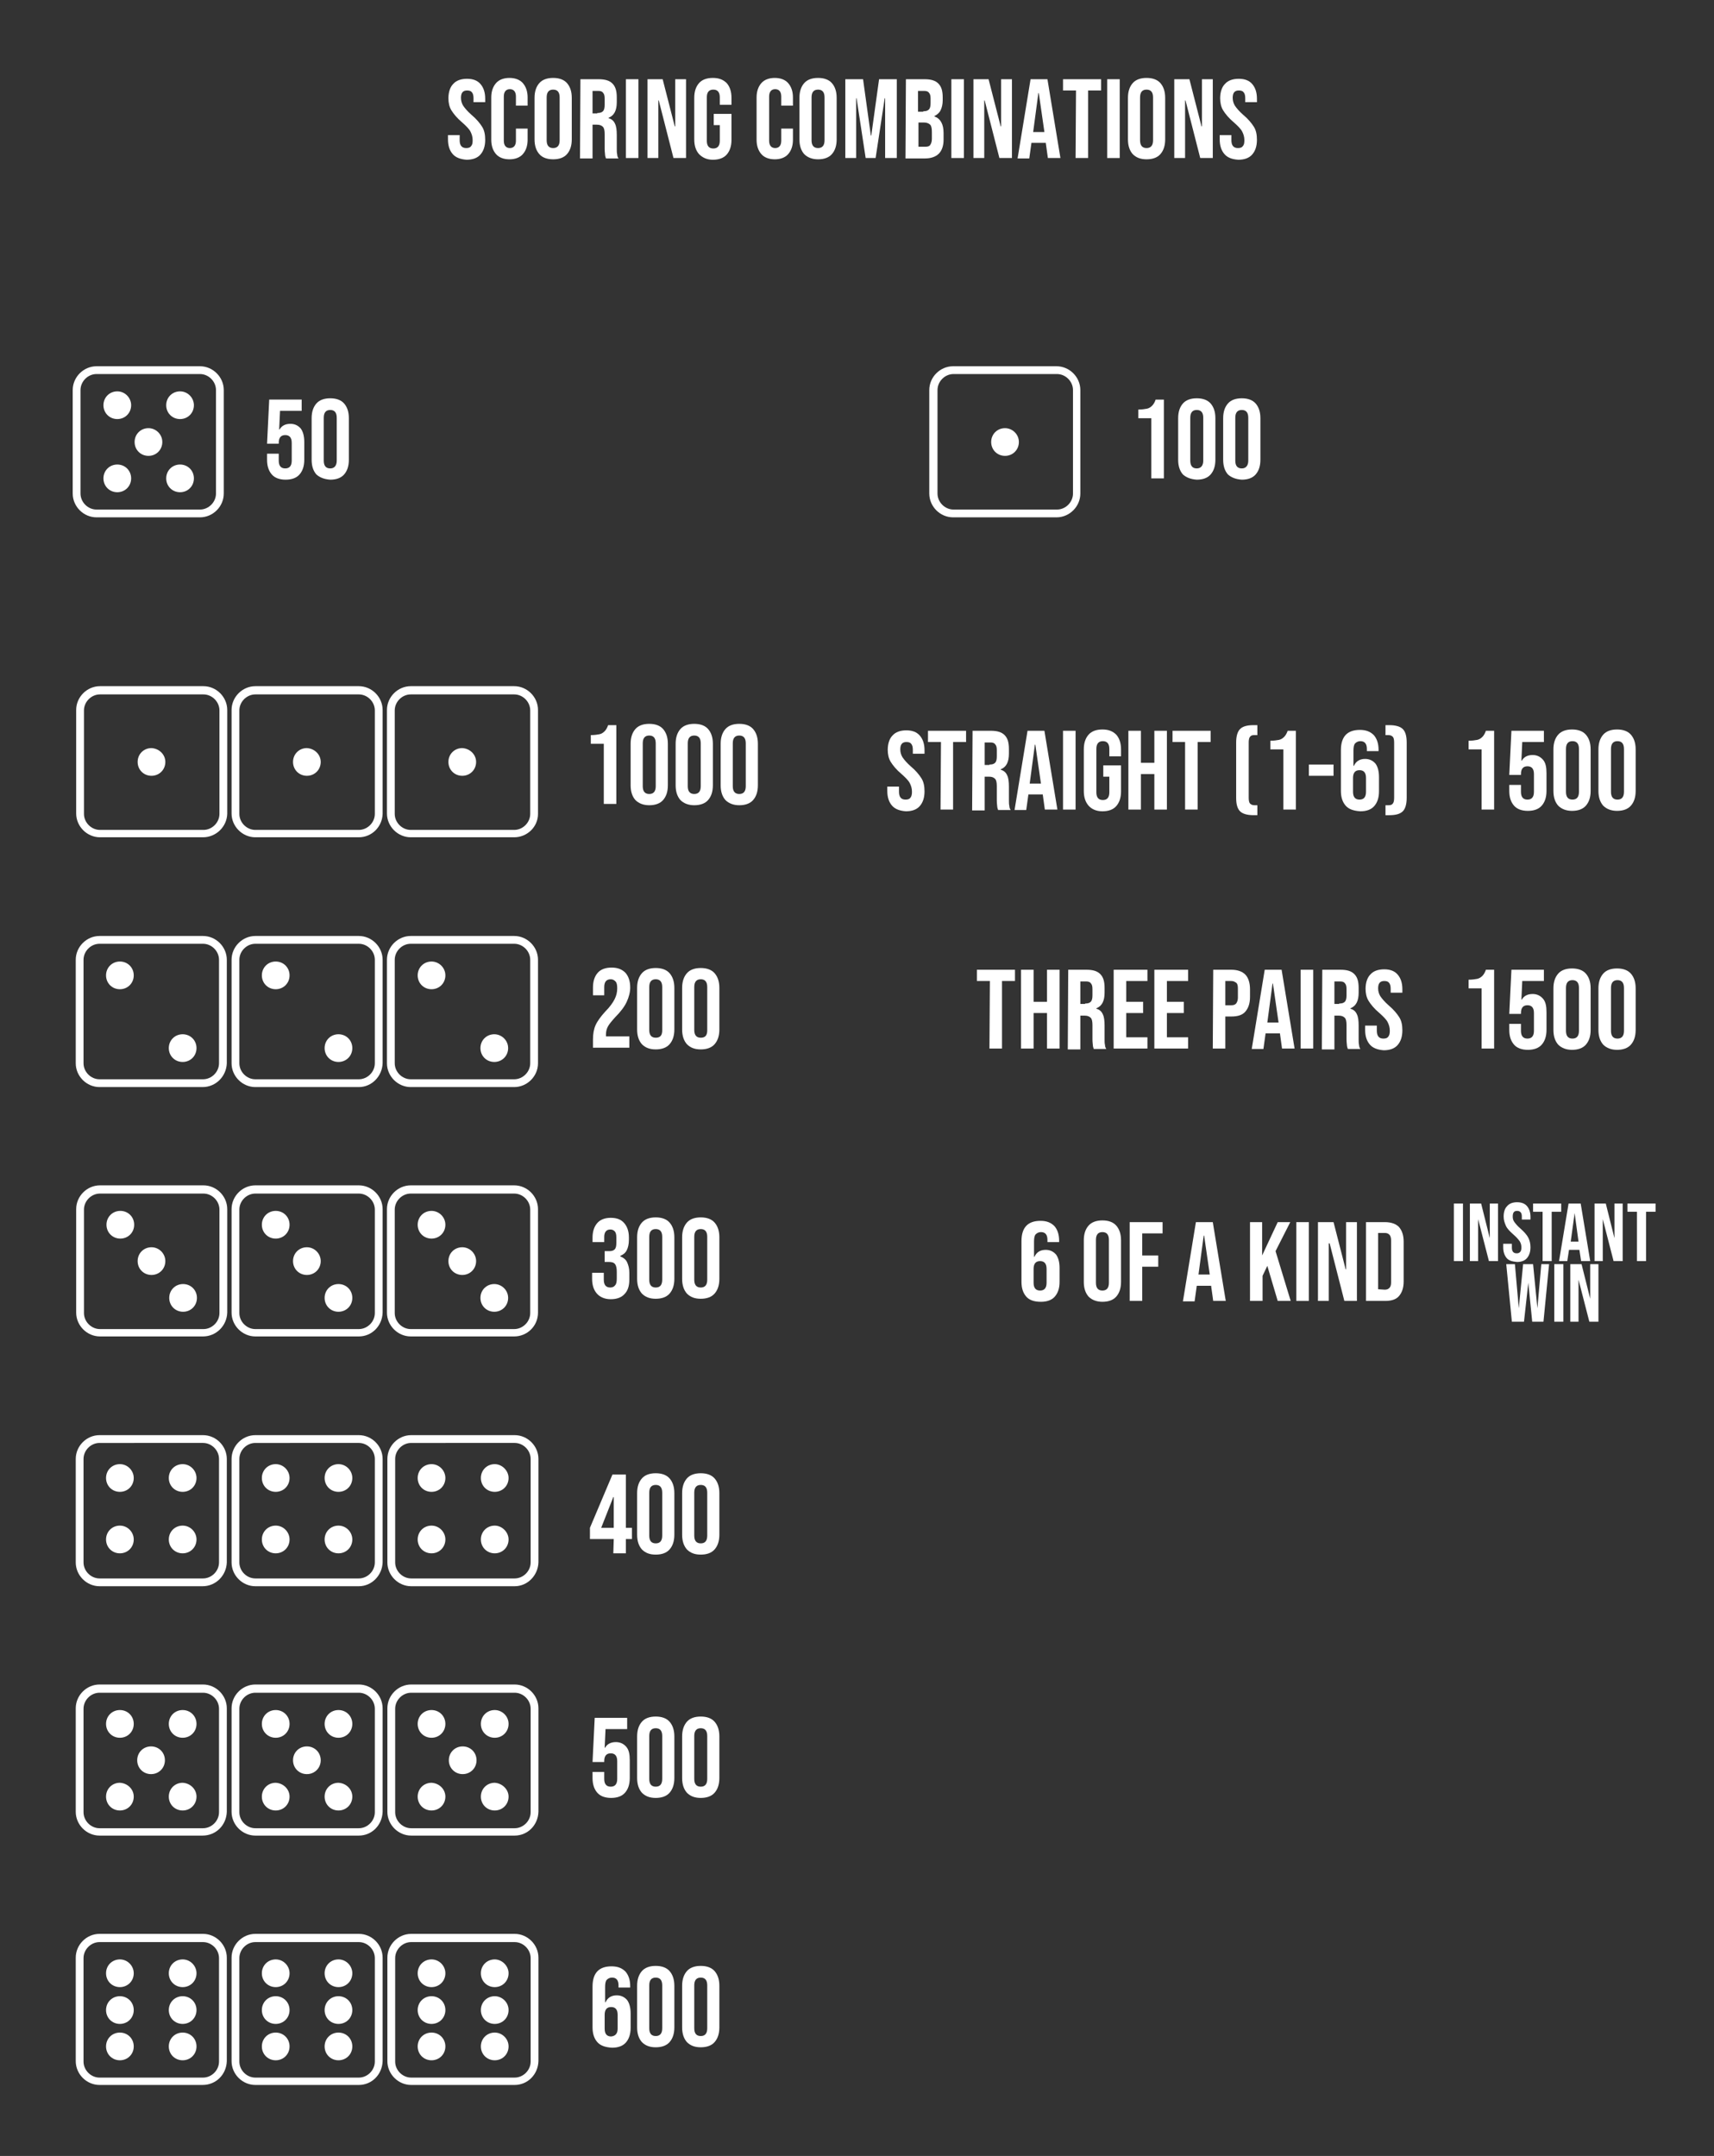 <?xml version="1.0" encoding="utf-8"?>
<!-- Generator: Adobe Illustrator 21.0.0, SVG Export Plug-In . SVG Version: 6.00 Build 0)  -->
<svg version="1.1" id="House_Rules_Score_Sheet" xmlns="http://www.w3.org/2000/svg" xmlns:xlink="http://www.w3.org/1999/xlink"
	 x="0px" y="0px" viewBox="0 0 396 498" style="enable-background:new 0 0 396 498;" xml:space="preserve">
<rect x="0" y="0" width="396" height="498" fill="#333333" stroke="none"/>
<style type="text/css">
	.st0{fill:#FFFFFF;}
</style>
<g>
	<g>
		<path class="st0" d="M46.8,481.6H23c-3,0-5.5-2.5-5.5-5.5v-23.9c0-3,2.5-5.5,5.5-5.5h23.9c3,0,5.5,2.5,5.5,5.5v23.9
			C52.3,479.2,49.9,481.6,46.8,481.6z M23,448.6c-2,0-3.7,1.7-3.7,3.7v23.9c0,2,1.7,3.7,3.7,3.7h23.9c2,0,3.7-1.7,3.7-3.7v-23.9
			c0-2-1.7-3.7-3.7-3.7H23z"/>
	</g>
	<g>
		<path class="st0" d="M45.4,455.8c0,1.8-1.4,3.2-3.2,3.2s-3.2-1.4-3.2-3.2s1.4-3.2,3.2-3.2C44,452.6,45.4,454.1,45.4,455.8"/>
	</g>
	<g>
		<path class="st0" d="M45.4,464.3c0,1.8-1.4,3.2-3.2,3.2s-3.2-1.4-3.2-3.2s1.4-3.2,3.2-3.2C44,461.1,45.4,462.5,45.4,464.3"/>
	</g>
	<g>
		<path class="st0" d="M45.4,472.7c0,1.8-1.4,3.2-3.2,3.2s-3.2-1.4-3.2-3.2c0-1.8,1.4-3.2,3.2-3.2S45.4,470.9,45.4,472.7"/>
	</g>
	<g>
		<path class="st0" d="M30.9,455.8c0,1.8-1.4,3.2-3.2,3.2c-1.8,0-3.2-1.4-3.2-3.2s1.4-3.2,3.2-3.2C29.5,452.6,30.9,454.1,30.9,455.8
			"/>
	</g>
	<g>
		<path class="st0" d="M30.9,464.3c0,1.8-1.4,3.2-3.2,3.2c-1.8,0-3.2-1.4-3.2-3.2s1.4-3.2,3.2-3.2C29.5,461.1,30.9,462.5,30.9,464.3
			"/>
	</g>
	<g>
		<path class="st0" d="M30.9,472.7c0,1.8-1.4,3.2-3.2,3.2c-1.8,0-3.2-1.4-3.2-3.2c0-1.8,1.4-3.2,3.2-3.2S30.9,470.9,30.9,472.7"/>
	</g>
	<g>
		<path class="st0" d="M82.9,481.6H59c-3,0-5.5-2.5-5.5-5.5v-23.9c0-3,2.5-5.5,5.5-5.5h23.9c3,0,5.5,2.5,5.5,5.5v23.9
			C88.3,479.2,85.9,481.6,82.9,481.6z M59,448.6c-2,0-3.7,1.7-3.7,3.7v23.9c0,2,1.7,3.7,3.7,3.7h23.9c2,0,3.7-1.7,3.7-3.7v-23.9
			c0-2-1.7-3.7-3.7-3.7H59z"/>
	</g>
	<g>
		<path class="st0" d="M81.4,455.8c0,1.8-1.4,3.2-3.2,3.2c-1.8,0-3.2-1.4-3.2-3.2s1.4-3.2,3.2-3.2C80,452.6,81.4,454.1,81.4,455.8"
			/>
	</g>
	<g>
		<path class="st0" d="M81.4,464.3c0,1.8-1.4,3.2-3.2,3.2c-1.8,0-3.2-1.4-3.2-3.2s1.4-3.2,3.2-3.2C80,461.1,81.4,462.5,81.4,464.3"
			/>
	</g>
	<g>
		<path class="st0" d="M81.4,472.7c0,1.8-1.4,3.2-3.2,3.2c-1.8,0-3.2-1.4-3.2-3.2c0-1.8,1.4-3.2,3.2-3.2S81.4,470.9,81.4,472.7"/>
	</g>
	<g>
		<path class="st0" d="M66.9,455.8c0,1.8-1.4,3.2-3.2,3.2s-3.2-1.4-3.2-3.2s1.4-3.2,3.2-3.2C65.5,452.6,66.9,454.1,66.9,455.8"/>
	</g>
	<g>
		<path class="st0" d="M66.9,464.3c0,1.8-1.4,3.2-3.2,3.2s-3.2-1.4-3.2-3.2s1.4-3.2,3.2-3.2C65.5,461.1,66.9,462.5,66.9,464.3"/>
	</g>
	<g>
		<path class="st0" d="M66.9,472.7c0,1.8-1.4,3.2-3.2,3.2s-3.2-1.4-3.2-3.2c0-1.8,1.4-3.2,3.2-3.2S66.9,470.9,66.9,472.7"/>
	</g>
	<g>
		<path class="st0" d="M118.9,481.6H95c-3,0-5.5-2.5-5.5-5.5v-23.9c0-3,2.5-5.5,5.5-5.5h23.9c3,0,5.5,2.5,5.5,5.5v23.9
			C124.3,479.2,121.9,481.6,118.9,481.6z M95,448.6c-2,0-3.7,1.7-3.7,3.7v23.9c0,2,1.7,3.7,3.7,3.7h23.9c2,0,3.7-1.7,3.7-3.7v-23.9
			c0-2-1.7-3.7-3.7-3.7H95z"/>
	</g>
	<g>
		<path class="st0" d="M117.5,455.8c0,1.8-1.4,3.2-3.2,3.2c-1.8,0-3.2-1.4-3.2-3.2s1.4-3.2,3.2-3.2
			C116,452.6,117.5,454.1,117.5,455.8"/>
	</g>
	<g>
		<path class="st0" d="M117.5,464.3c0,1.8-1.4,3.2-3.2,3.2c-1.8,0-3.2-1.4-3.2-3.2s1.4-3.2,3.2-3.2
			C116,461.1,117.5,462.5,117.5,464.3"/>
	</g>
	<g>
		<path class="st0" d="M117.5,472.7c0,1.8-1.4,3.2-3.2,3.2c-1.8,0-3.2-1.4-3.2-3.2c0-1.8,1.4-3.2,3.2-3.2
			C116,469.5,117.5,470.9,117.5,472.7"/>
	</g>
	<g>
		<path class="st0" d="M102.9,455.8c0,1.8-1.4,3.2-3.2,3.2c-1.8,0-3.2-1.4-3.2-3.2s1.4-3.2,3.2-3.2
			C101.5,452.6,102.9,454.1,102.9,455.8"/>
	</g>
	<g>
		<path class="st0" d="M102.9,464.3c0,1.8-1.4,3.2-3.2,3.2c-1.8,0-3.2-1.4-3.2-3.2s1.4-3.2,3.2-3.2
			C101.5,461.1,102.9,462.5,102.9,464.3"/>
	</g>
	<g>
		<path class="st0" d="M102.9,472.7c0,1.8-1.4,3.2-3.2,3.2c-1.8,0-3.2-1.4-3.2-3.2c0-1.8,1.4-3.2,3.2-3.2S102.9,470.9,102.9,472.7"
			/>
	</g>
	<g>
		<path class="st0" d="M46.9,308.7H23.1c-3,0-5.5-2.5-5.5-5.5v-23.9c0-3,2.5-5.5,5.5-5.5H47c3,0,5.5,2.5,5.5,5.5v23.9
			C52.4,306.3,49.9,308.7,46.9,308.7z M23.1,275.7c-2,0-3.7,1.7-3.7,3.7v23.9c0,2,1.7,3.7,3.7,3.7H47c2,0,3.7-1.7,3.7-3.7v-23.9
			c0-2-1.7-3.7-3.7-3.7H23.1z"/>
	</g>
	<g>
		<path class="st0" d="M45.5,299.8c0,1.8-1.4,3.2-3.2,3.2s-3.2-1.4-3.2-3.2c0-1.8,1.4-3.2,3.2-3.2S45.5,298,45.5,299.8"/>
	</g>
	<g>
		<path class="st0" d="M31,282.9c0,1.8-1.4,3.2-3.2,3.2c-1.8,0-3.2-1.4-3.2-3.2c0-1.8,1.4-3.2,3.2-3.2C29.6,279.7,31,281.1,31,282.9
			"/>
	</g>
	<g>
		<path class="st0" d="M38.2,291.3c0,1.8-1.4,3.2-3.2,3.2s-3.2-1.4-3.2-3.2c0-1.8,1.4-3.2,3.2-3.2C36.8,288.1,38.2,289.6,38.2,291.3
			"/>
	</g>
	<g>
		<path class="st0" d="M82.9,308.7H59c-3,0-5.5-2.5-5.5-5.5v-23.9c0-3,2.5-5.5,5.5-5.5h23.9c3,0,5.5,2.5,5.5,5.5v23.9
			C88.3,306.3,85.9,308.7,82.9,308.7z M59,275.7c-2,0-3.7,1.7-3.7,3.7v23.9c0,2,1.7,3.7,3.7,3.7h23.9c2,0,3.7-1.7,3.7-3.7v-23.9
			c0-2-1.7-3.7-3.7-3.7H59z"/>
	</g>
	<g>
		<path class="st0" d="M81.4,299.8c0,1.8-1.4,3.2-3.2,3.2c-1.8,0-3.2-1.4-3.2-3.2c0-1.8,1.4-3.2,3.2-3.2
			C80,296.6,81.4,298,81.4,299.8"/>
	</g>
	<g>
		<path class="st0" d="M66.9,282.9c0,1.8-1.4,3.2-3.2,3.2s-3.2-1.4-3.2-3.2c0-1.8,1.4-3.2,3.2-3.2C65.5,279.7,66.9,281.1,66.9,282.9
			"/>
	</g>
	<g>
		<path class="st0" d="M74.1,291.3c0,1.8-1.4,3.2-3.2,3.2c-1.8,0-3.2-1.4-3.2-3.2c0-1.8,1.4-3.2,3.2-3.2
			C72.7,288.1,74.1,289.6,74.1,291.3"/>
	</g>
	<g>
		<path class="st0" d="M118.8,308.7H94.9c-3,0-5.5-2.5-5.5-5.5v-23.9c0-3,2.5-5.5,5.5-5.5h23.9c3,0,5.5,2.5,5.5,5.5v23.9
			C124.3,306.3,121.8,308.7,118.8,308.7z M94.9,275.7c-2,0-3.7,1.7-3.7,3.7v23.9c0,2,1.7,3.7,3.7,3.7h23.9c2,0,3.7-1.7,3.7-3.7
			v-23.9c0-2-1.7-3.7-3.7-3.7H94.9z"/>
	</g>
	<g>
		<path class="st0" d="M117.4,299.8c0,1.8-1.4,3.2-3.2,3.2c-1.8,0-3.2-1.4-3.2-3.2c0-1.8,1.4-3.2,3.2-3.2
			C115.9,296.6,117.4,298,117.4,299.8"/>
	</g>
	<g>
		<path class="st0" d="M102.9,282.9c0,1.8-1.4,3.2-3.2,3.2c-1.8,0-3.2-1.4-3.2-3.2c0-1.8,1.4-3.2,3.2-3.2
			C101.4,279.7,102.9,281.1,102.9,282.9"/>
	</g>
	<g>
		<path class="st0" d="M110,291.3c0,1.8-1.4,3.2-3.2,3.2c-1.8,0-3.2-1.4-3.2-3.2c0-1.8,1.4-3.2,3.2-3.2
			C108.6,288.1,110,289.6,110,291.3"/>
	</g>
	<g>
		<path class="st0" d="M244.1,119.5h-23.9c-3,0-5.5-2.5-5.5-5.5V90.1c0-3,2.5-5.5,5.5-5.5h23.9c3,0,5.5,2.5,5.5,5.5V114
			C249.6,117,247.1,119.5,244.1,119.5z M220.3,86.4c-2,0-3.7,1.7-3.7,3.7V114c0,2,1.7,3.7,3.7,3.7h23.9c2,0,3.7-1.7,3.7-3.7V90.1
			c0-2-1.7-3.7-3.7-3.7H220.3z"/>
	</g>
	<g>
		<path class="st0" d="M235.4,102.1c0,1.8-1.4,3.2-3.2,3.2s-3.2-1.4-3.2-3.2c0-1.8,1.4-3.2,3.2-3.2
			C233.9,98.9,235.4,100.3,235.4,102.1"/>
	</g>
	<g>
		<path class="st0" d="M46.9,193.4H23.1c-3,0-5.5-2.5-5.5-5.5V164c0-3,2.5-5.5,5.5-5.5H47c3,0,5.5,2.5,5.5,5.5v24
			C52.4,191,49.9,193.4,46.9,193.4z M23.1,160.4c-2,0-3.7,1.7-3.7,3.7V188c0,2,1.7,3.7,3.7,3.7H47c2,0,3.7-1.7,3.7-3.7v-23.9
			c0-2-1.7-3.7-3.7-3.7L23.1,160.4L23.1,160.4z"/>
	</g>
	<g>
		<path class="st0" d="M38.2,176c0,1.8-1.4,3.2-3.2,3.2s-3.2-1.4-3.2-3.2s1.4-3.2,3.2-3.2C36.8,172.9,38.2,174.3,38.2,176"/>
	</g>
	<g>
		<path class="st0" d="M82.9,193.4H59c-3,0-5.5-2.5-5.5-5.5V164c0-3,2.5-5.5,5.5-5.5h23.9c3,0,5.5,2.5,5.5,5.5v24
			C88.3,191,85.9,193.4,82.9,193.4z M59,160.4c-2,0-3.7,1.7-3.7,3.7V188c0,2,1.7,3.7,3.7,3.7h23.9c2,0,3.7-1.7,3.7-3.7v-23.9
			c0-2-1.7-3.7-3.7-3.7L59,160.4L59,160.4z"/>
	</g>
	<g>
		<path class="st0" d="M74.1,176c0,1.8-1.4,3.2-3.2,3.2c-1.8,0-3.2-1.4-3.2-3.2s1.4-3.2,3.2-3.2C72.7,172.9,74.1,174.3,74.1,176"/>
	</g>
	<g>
		<path class="st0" d="M118.8,193.4H94.9c-3,0-5.5-2.5-5.5-5.5V164c0-3,2.5-5.5,5.5-5.5h23.9c3,0,5.5,2.5,5.5,5.5v24
			C124.3,191,121.8,193.4,118.8,193.4z M94.9,160.4c-2,0-3.7,1.7-3.7,3.7V188c0,2,1.7,3.7,3.7,3.7h23.9c2,0,3.7-1.7,3.7-3.7v-23.9
			c0-2-1.7-3.7-3.7-3.7L94.9,160.4L94.9,160.4z"/>
	</g>
	<g>
		<path class="st0" d="M110,176c0,1.8-1.4,3.2-3.2,3.2c-1.8,0-3.2-1.4-3.2-3.2s1.4-3.2,3.2-3.2C108.6,172.9,110,174.3,110,176"/>
	</g>
	<g>
		<path class="st0" d="M46.8,251.1H23c-3,0-5.5-2.5-5.5-5.5v-23.9c0-3,2.5-5.5,5.5-5.5h23.9c3,0,5.5,2.5,5.5,5.5v23.9
			C52.3,248.6,49.9,251.1,46.8,251.1z M23,218c-2,0-3.7,1.7-3.7,3.7v23.9c0,2,1.7,3.7,3.7,3.7h23.9c2,0,3.7-1.7,3.7-3.7v-23.9
			c0-2-1.7-3.7-3.7-3.7H23z"/>
	</g>
	<g>
		<path class="st0" d="M45.4,242.1c0,1.8-1.4,3.2-3.2,3.2s-3.2-1.4-3.2-3.2s1.4-3.2,3.2-3.2C44,238.9,45.4,240.3,45.4,242.1"/>
	</g>
	<g>
		<path class="st0" d="M30.9,225.3c0,1.8-1.4,3.2-3.2,3.2c-1.8,0-3.2-1.4-3.2-3.2s1.4-3.2,3.2-3.2S30.9,223.5,30.9,225.3"/>
	</g>
	<g>
		<path class="st0" d="M82.9,251.1H59c-3,0-5.5-2.5-5.5-5.5v-23.9c0-3,2.5-5.5,5.5-5.5h23.9c3,0,5.5,2.5,5.5,5.5v23.9
			C88.3,248.6,85.9,251.1,82.9,251.1z M59,218c-2,0-3.7,1.7-3.7,3.7v23.9c0,2,1.7,3.7,3.7,3.7h23.9c2,0,3.7-1.7,3.7-3.7v-23.9
			c0-2-1.7-3.7-3.7-3.7H59z"/>
	</g>
	<g>
		<path class="st0" d="M81.4,242.1c0,1.8-1.4,3.2-3.2,3.2c-1.8,0-3.2-1.4-3.2-3.2s1.4-3.2,3.2-3.2C80,238.9,81.4,240.3,81.4,242.1"
			/>
	</g>
	<g>
		<path class="st0" d="M66.9,225.3c0,1.8-1.4,3.2-3.2,3.2s-3.2-1.4-3.2-3.2s1.4-3.2,3.2-3.2S66.9,223.5,66.9,225.3"/>
	</g>
	<g>
		<path class="st0" d="M118.8,251.1H94.9c-3,0-5.5-2.5-5.5-5.5v-23.9c0-3,2.5-5.5,5.5-5.5h23.9c3,0,5.5,2.5,5.5,5.5v23.9
			C124.3,248.6,121.8,251.1,118.8,251.1z M94.9,218c-2,0-3.7,1.7-3.7,3.7v23.9c0,2,1.7,3.7,3.7,3.7h23.9c2,0,3.7-1.7,3.7-3.7v-23.9
			c0-2-1.7-3.7-3.7-3.7H94.9z"/>
	</g>
	<g>
		<path class="st0" d="M117.4,242.1c0,1.8-1.4,3.2-3.2,3.2c-1.8,0-3.2-1.4-3.2-3.2s1.4-3.2,3.2-3.2
			C115.9,238.9,117.4,240.3,117.4,242.1"/>
	</g>
	<g>
		<path class="st0" d="M102.9,225.3c0,1.8-1.4,3.2-3.2,3.2c-1.8,0-3.2-1.4-3.2-3.2s1.4-3.2,3.2-3.2
			C101.4,222.1,102.9,223.5,102.9,225.3"/>
	</g>
	<g>
		<path class="st0" d="M46.2,119.5H22.3c-3,0-5.5-2.5-5.5-5.5V90.1c0-3,2.5-5.5,5.5-5.5h23.9c3,0,5.5,2.5,5.5,5.5V114
			C51.7,117,49.2,119.5,46.2,119.5z M22.3,86.4c-2,0-3.7,1.7-3.7,3.7V114c0,2,1.7,3.7,3.7,3.7h23.9c2,0,3.7-1.7,3.7-3.7V90.1
			c0-2-1.7-3.7-3.7-3.7H22.3z"/>
	</g>
	<g>
		<path class="st0" d="M44.8,93.6c0,1.8-1.4,3.2-3.2,3.2s-3.2-1.4-3.2-3.2c0-1.8,1.4-3.2,3.2-3.2C43.4,90.4,44.8,91.9,44.8,93.6"/>
	</g>
	<g>
		<path class="st0" d="M44.8,110.5c0,1.8-1.4,3.2-3.2,3.2s-3.2-1.4-3.2-3.2c0-1.8,1.4-3.2,3.2-3.2C43.4,107.3,44.8,108.7,44.8,110.5
			"/>
	</g>
	<g>
		<path class="st0" d="M30.3,93.6c0,1.8-1.4,3.2-3.2,3.2c-1.8,0-3.2-1.4-3.2-3.2c0-1.8,1.4-3.2,3.2-3.2S30.3,91.9,30.3,93.6"/>
	</g>
	<g>
		<path class="st0" d="M37.5,102.1c0,1.8-1.4,3.2-3.2,3.2s-3.2-1.4-3.2-3.2c0-1.8,1.4-3.2,3.2-3.2C36,98.9,37.5,100.3,37.5,102.1"/>
	</g>
	<g>
		<path class="st0" d="M30.3,110.5c0,1.8-1.4,3.2-3.2,3.2c-1.8,0-3.2-1.4-3.2-3.2c0-1.8,1.4-3.2,3.2-3.2S30.3,108.7,30.3,110.5"/>
	</g>
	<g>
		<path class="st0" d="M46.8,424H23c-3,0-5.5-2.5-5.5-5.5v-23.9c0-3,2.5-5.5,5.5-5.5h23.9c3,0,5.5,2.5,5.5,5.5v23.9
			C52.3,421.6,49.9,424,46.8,424z M23,391c-2,0-3.7,1.7-3.7,3.7v23.9c0,2,1.7,3.7,3.7,3.7h23.9c2,0,3.7-1.7,3.7-3.7v-23.9
			c0-2-1.7-3.7-3.7-3.7H23z"/>
	</g>
	<g>
		<path class="st0" d="M45.4,398.2c0,1.8-1.4,3.2-3.2,3.2S39,400,39,398.2c0-1.8,1.4-3.2,3.2-3.2S45.4,396.4,45.4,398.2"/>
	</g>
	<g>
		<path class="st0" d="M45.4,415c0,1.8-1.4,3.2-3.2,3.2S39,416.8,39,415c0-1.8,1.4-3.2,3.2-3.2C44,411.9,45.4,413.3,45.4,415"/>
	</g>
	<g>
		<path class="st0" d="M30.9,398.2c0,1.8-1.4,3.2-3.2,3.2c-1.8,0-3.2-1.4-3.2-3.2c0-1.8,1.4-3.2,3.2-3.2S30.9,396.4,30.9,398.2"/>
	</g>
	<g>
		<path class="st0" d="M38.1,406.6c0,1.8-1.4,3.2-3.2,3.2s-3.2-1.4-3.2-3.2c0-1.8,1.4-3.2,3.2-3.2S38.1,404.8,38.1,406.6"/>
	</g>
	<g>
		<path class="st0" d="M30.9,415c0,1.8-1.4,3.2-3.2,3.2c-1.8,0-3.2-1.4-3.2-3.2c0-1.8,1.4-3.2,3.2-3.2
			C29.5,411.9,30.9,413.3,30.9,415"/>
	</g>
	<g>
		<path class="st0" d="M82.9,424H59c-3,0-5.5-2.5-5.5-5.5v-23.9c0-3,2.5-5.5,5.5-5.5h23.9c3,0,5.5,2.5,5.5,5.5v23.9
			C88.3,421.6,85.9,424,82.9,424z M59,391c-2,0-3.7,1.7-3.7,3.7v23.9c0,2,1.7,3.7,3.7,3.7h23.9c2,0,3.7-1.7,3.7-3.7v-23.9
			c0-2-1.7-3.7-3.7-3.7H59z"/>
	</g>
	<g>
		<path class="st0" d="M81.4,398.2c0,1.8-1.4,3.2-3.2,3.2c-1.8,0-3.2-1.4-3.2-3.2c0-1.8,1.4-3.2,3.2-3.2S81.4,396.4,81.4,398.2"/>
	</g>
	<g>
		<path class="st0" d="M81.4,415c0,1.8-1.4,3.2-3.2,3.2c-1.8,0-3.2-1.4-3.2-3.2c0-1.8,1.4-3.2,3.2-3.2C80,411.9,81.4,413.3,81.4,415
			"/>
	</g>
	<g>
		<path class="st0" d="M66.9,398.2c0,1.8-1.4,3.2-3.2,3.2s-3.2-1.4-3.2-3.2c0-1.8,1.4-3.2,3.2-3.2S66.9,396.4,66.9,398.2"/>
	</g>
	<g>
		<path class="st0" d="M74.1,406.6c0,1.8-1.4,3.2-3.2,3.2c-1.8,0-3.2-1.4-3.2-3.2c0-1.8,1.4-3.2,3.2-3.2S74.1,404.8,74.1,406.6"/>
	</g>
	<g>
		<path class="st0" d="M66.9,415c0,1.8-1.4,3.2-3.2,3.2s-3.2-1.4-3.2-3.2c0-1.8,1.4-3.2,3.2-3.2C65.5,411.9,66.9,413.3,66.9,415"/>
	</g>
	<g>
		<path class="st0" d="M118.9,424H95c-3,0-5.5-2.5-5.5-5.5v-23.9c0-3,2.5-5.5,5.5-5.5h23.9c3,0,5.5,2.5,5.5,5.5v23.9
			C124.3,421.6,121.9,424,118.9,424z M95,391c-2,0-3.7,1.7-3.7,3.7v23.9c0,2,1.7,3.7,3.7,3.7h23.9c2,0,3.7-1.7,3.7-3.7v-23.9
			c0-2-1.7-3.7-3.7-3.7H95z"/>
	</g>
	<g>
		<path class="st0" d="M117.5,398.2c0,1.8-1.4,3.2-3.2,3.2c-1.8,0-3.2-1.4-3.2-3.2c0-1.8,1.4-3.2,3.2-3.2
			C116,395,117.5,396.4,117.5,398.2"/>
	</g>
	<g>
		<path class="st0" d="M117.5,415c0,1.8-1.4,3.2-3.2,3.2c-1.8,0-3.2-1.4-3.2-3.2c0-1.8,1.4-3.2,3.2-3.2
			C116,411.9,117.5,413.3,117.5,415"/>
	</g>
	<g>
		<path class="st0" d="M102.9,398.2c0,1.8-1.4,3.2-3.2,3.2c-1.8,0-3.2-1.4-3.2-3.2c0-1.8,1.4-3.2,3.2-3.2S102.9,396.4,102.9,398.2"
			/>
	</g>
	<g>
		<path class="st0" d="M110.1,406.6c0,1.8-1.4,3.2-3.2,3.2c-1.8,0-3.2-1.4-3.2-3.2c0-1.8,1.4-3.2,3.2-3.2S110.1,404.8,110.1,406.6"
			/>
	</g>
	<g>
		<path class="st0" d="M102.9,415c0,1.8-1.4,3.2-3.2,3.2c-1.8,0-3.2-1.4-3.2-3.2c0-1.8,1.4-3.2,3.2-3.2
			C101.5,411.9,102.9,413.3,102.9,415"/>
	</g>
	<g>
		<path class="st0" d="M46.8,366.4H23c-3,0-5.5-2.5-5.5-5.5V337c0-3,2.5-5.5,5.5-5.5h23.9c3,0,5.5,2.5,5.5,5.5v23.9
			C52.3,363.9,49.9,366.4,46.8,366.4z M23,333.3c-2,0-3.7,1.7-3.7,3.7v23.9c0,2,1.7,3.7,3.7,3.7h23.9c2,0,3.7-1.7,3.7-3.7V337
			c0-2-1.7-3.7-3.7-3.7H23z"/>
	</g>
	<g>
		<path class="st0" d="M45.4,341.4c0,1.8-1.4,3.2-3.2,3.2s-3.2-1.4-3.2-3.2c0-1.8,1.4-3.2,3.2-3.2C44,338.2,45.4,339.7,45.4,341.4"
			/>
	</g>
	<g>
		<path class="st0" d="M45.4,355.6c0,1.8-1.4,3.2-3.2,3.2s-3.2-1.4-3.2-3.2c0-1.8,1.4-3.2,3.2-3.2S45.4,353.9,45.4,355.6"/>
	</g>
	<g>
		<path class="st0" d="M30.9,341.4c0,1.8-1.4,3.2-3.2,3.2c-1.8,0-3.2-1.4-3.2-3.2c0-1.8,1.4-3.2,3.2-3.2
			C29.5,338.2,30.9,339.7,30.9,341.4"/>
	</g>
	<g>
		<path class="st0" d="M30.9,355.6c0,1.8-1.4,3.2-3.2,3.2c-1.8,0-3.2-1.4-3.2-3.2c0-1.8,1.4-3.2,3.2-3.2S30.9,353.9,30.9,355.6"/>
	</g>
	<g>
		<path class="st0" d="M82.9,366.4H59c-3,0-5.5-2.5-5.5-5.5V337c0-3,2.5-5.5,5.5-5.5h23.9c3,0,5.5,2.5,5.5,5.5v23.9
			C88.3,363.9,85.9,366.4,82.9,366.4z M59,333.3c-2,0-3.7,1.7-3.7,3.7v23.9c0,2,1.7,3.7,3.7,3.7h23.9c2,0,3.7-1.7,3.7-3.7V337
			c0-2-1.7-3.7-3.7-3.7H59z"/>
	</g>
	<g>
		<path class="st0" d="M81.4,341.4c0,1.8-1.4,3.2-3.2,3.2c-1.8,0-3.2-1.4-3.2-3.2c0-1.8,1.4-3.2,3.2-3.2
			C80,338.2,81.4,339.7,81.4,341.4"/>
	</g>
	<g>
		<path class="st0" d="M81.4,355.6c0,1.8-1.4,3.2-3.2,3.2c-1.8,0-3.2-1.4-3.2-3.2c0-1.8,1.4-3.2,3.2-3.2S81.4,353.9,81.4,355.6"/>
	</g>
	<g>
		<path class="st0" d="M66.9,341.4c0,1.8-1.4,3.2-3.2,3.2s-3.2-1.4-3.2-3.2c0-1.8,1.4-3.2,3.2-3.2C65.5,338.2,66.9,339.7,66.9,341.4
			"/>
	</g>
	<g>
		<path class="st0" d="M66.9,355.6c0,1.8-1.4,3.2-3.2,3.2s-3.2-1.4-3.2-3.2c0-1.8,1.4-3.2,3.2-3.2S66.9,353.9,66.9,355.6"/>
	</g>
	<g>
		<path class="st0" d="M118.9,366.4H95c-3,0-5.5-2.5-5.5-5.5V337c0-3,2.5-5.5,5.5-5.5h23.9c3,0,5.5,2.5,5.5,5.5v23.9
			C124.3,363.9,121.9,366.4,118.9,366.4z M95,333.3c-2,0-3.7,1.7-3.7,3.7v23.9c0,2,1.7,3.7,3.7,3.7h23.9c2,0,3.7-1.7,3.7-3.7V337
			c0-2-1.7-3.7-3.7-3.7H95z"/>
	</g>
	<g>
		<path class="st0" d="M117.5,341.4c0,1.8-1.4,3.2-3.2,3.2c-1.8,0-3.2-1.4-3.2-3.2c0-1.8,1.4-3.2,3.2-3.2
			C116,338.2,117.5,339.7,117.5,341.4"/>
	</g>
	<g>
		<path class="st0" d="M117.5,355.6c0,1.8-1.4,3.2-3.2,3.2c-1.8,0-3.2-1.4-3.2-3.2c0-1.8,1.4-3.2,3.2-3.2
			C116,352.4,117.5,353.9,117.5,355.6"/>
	</g>
	<g>
		<path class="st0" d="M102.9,341.4c0,1.8-1.4,3.2-3.2,3.2c-1.8,0-3.2-1.4-3.2-3.2c0-1.8,1.4-3.2,3.2-3.2
			C101.5,338.2,102.9,339.7,102.9,341.4"/>
	</g>
	<g>
		<path class="st0" d="M102.9,355.6c0,1.8-1.4,3.2-3.2,3.2c-1.8,0-3.2-1.4-3.2-3.2c0-1.8,1.4-3.2,3.2-3.2S102.9,353.9,102.9,355.6"
			/>
	</g>
</g>
<g>
	<path class="st0" d="M266,96.6h-3v-2c0.8,0,1.5-0.1,2-0.2s0.9-0.4,1.2-0.7c0.3-0.3,0.6-0.8,0.8-1.4h1.9v18.2H266V96.6z"/>
	<path class="st0" d="M273.3,109.6c-0.7-0.8-1.1-1.9-1.1-3.4v-9.6c0-1.5,0.4-2.6,1.1-3.4s1.8-1.2,3.2-1.2c1.4,0,2.5,0.4,3.2,1.2
		c0.7,0.8,1.1,1.9,1.1,3.4v9.6c0,1.5-0.4,2.6-1.1,3.4s-1.8,1.2-3.2,1.2C275.1,110.7,274.1,110.3,273.3,109.6z M278,106.4v-9.9
		c0-1.2-0.5-1.8-1.5-1.8s-1.5,0.6-1.5,1.8v9.9c0,1.2,0.5,1.8,1.5,1.8S278,107.5,278,106.4z"/>
	<path class="st0" d="M283.7,109.6c-0.7-0.8-1.1-1.9-1.1-3.4v-9.6c0-1.5,0.4-2.6,1.1-3.4s1.8-1.2,3.2-1.2c1.4,0,2.5,0.4,3.2,1.2
		c0.7,0.8,1.1,1.9,1.1,3.4v9.6c0,1.5-0.4,2.6-1.1,3.4s-1.8,1.2-3.2,1.2C285.5,110.7,284.5,110.3,283.7,109.6z M288.4,106.4v-9.9
		c0-1.2-0.5-1.8-1.5-1.8s-1.5,0.6-1.5,1.8v9.9c0,1.2,0.5,1.8,1.5,1.8S288.4,107.5,288.4,106.4z"/>
</g>
<g>
	<path class="st0" d="M62.8,109.6c-0.7-0.8-1.1-1.9-1.1-3.4v-1.4h2.7v1.6c0,1.2,0.5,1.8,1.5,1.8s1.5-0.6,1.5-1.8v-4.1
		c0-1.2-0.5-1.8-1.5-1.8s-1.5,0.6-1.5,1.8v0.2h-2.7l0.5-10.2h7.5v2.6h-5l-0.2,4.3h0.1c0.5-0.9,1.4-1.3,2.5-1.3c1,0,1.8,0.4,2.4,1.1
		c0.5,0.7,0.8,1.7,0.8,3.1v4.1c0,1.5-0.4,2.6-1.1,3.4s-1.8,1.2-3.2,1.2S63.5,110.4,62.8,109.6z"/>
	<path class="st0" d="M73.1,109.6c-0.7-0.8-1.1-1.9-1.1-3.4v-9.6c0-1.5,0.4-2.6,1.1-3.4s1.8-1.2,3.2-1.2c1.4,0,2.5,0.4,3.2,1.2
		c0.7,0.8,1.1,1.9,1.1,3.4v9.6c0,1.5-0.4,2.6-1.1,3.4s-1.8,1.2-3.2,1.2C74.9,110.7,73.9,110.3,73.1,109.6z M77.8,106.4v-9.9
		c0-1.2-0.5-1.8-1.5-1.8s-1.5,0.6-1.5,1.8v9.9c0,1.2,0.5,1.8,1.5,1.8S77.8,107.5,77.8,106.4z"/>
</g>
<g>
	<path class="st0" d="M342.3,173.1h-3v-2c0.8,0,1.5-0.1,2-0.2s0.9-0.4,1.2-0.7c0.3-0.3,0.6-0.8,0.8-1.4h1.9V187h-2.9V173.1z"/>
	<path class="st0" d="M349.8,186.1c-0.7-0.8-1.1-1.9-1.1-3.4v-1.4h2.7v1.6c0,1.2,0.5,1.8,1.5,1.8s1.5-0.6,1.5-1.8v-4.1
		c0-1.2-0.5-1.8-1.5-1.8s-1.5,0.6-1.5,1.8v0.2h-2.7l0.5-10.2h7.5v2.6h-5l-0.2,4.3h0.1c0.5-0.9,1.4-1.3,2.5-1.3c1,0,1.8,0.4,2.4,1.1
		s0.8,1.7,0.8,3.1v4.1c0,1.5-0.4,2.6-1.1,3.4c-0.7,0.8-1.8,1.2-3.2,1.2S350.5,186.9,349.8,186.1z"/>
	<path class="st0" d="M360,186.1c-0.7-0.8-1.1-1.9-1.1-3.4v-9.6c0-1.5,0.4-2.6,1.1-3.4c0.7-0.8,1.8-1.2,3.2-1.2
		c1.4,0,2.5,0.4,3.2,1.2s1.1,1.9,1.1,3.4v9.6c0,1.5-0.4,2.6-1.1,3.4c-0.7,0.8-1.8,1.2-3.2,1.2C361.9,187.3,360.8,186.9,360,186.1z
		 M364.8,182.9V173c0-1.2-0.5-1.8-1.5-1.8s-1.5,0.6-1.5,1.8v9.9c0,1.2,0.5,1.8,1.5,1.8S364.8,184.1,364.8,182.9z"/>
	<path class="st0" d="M370.4,186.1c-0.7-0.8-1.1-1.9-1.1-3.4v-9.6c0-1.5,0.4-2.6,1.1-3.4c0.7-0.8,1.8-1.2,3.2-1.2
		c1.4,0,2.5,0.4,3.2,1.2s1.1,1.9,1.1,3.4v9.6c0,1.5-0.4,2.6-1.1,3.4c-0.7,0.8-1.8,1.2-3.2,1.2C372.3,187.3,371.2,186.9,370.4,186.1z
		 M375.2,182.9V173c0-1.2-0.5-1.8-1.5-1.8s-1.5,0.6-1.5,1.8v9.9c0,1.2,0.5,1.8,1.5,1.8S375.2,184.1,375.2,182.9z"/>
</g>
<g>
	<path class="st0" d="M342.3,228.3h-3v-2c0.8,0,1.5-0.1,2-0.2s0.9-0.4,1.2-0.7c0.3-0.3,0.6-0.8,0.8-1.4h1.9v18.2h-2.9V228.3z"/>
	<path class="st0" d="M349.8,241.3c-0.7-0.8-1.1-1.9-1.1-3.4v-1.4h2.7v1.6c0,1.2,0.5,1.8,1.5,1.8s1.5-0.6,1.5-1.8V234
		c0-1.2-0.5-1.8-1.5-1.8s-1.5,0.6-1.5,1.8v0.2h-2.7l0.5-10.2h7.5v2.6h-5l-0.2,4.3h0.1c0.5-0.9,1.4-1.3,2.5-1.3c1,0,1.8,0.4,2.4,1.1
		s0.8,1.7,0.8,3.1v4.1c0,1.5-0.4,2.6-1.1,3.4c-0.7,0.8-1.8,1.2-3.2,1.2S350.5,242.1,349.8,241.3z"/>
	<path class="st0" d="M360,241.3c-0.7-0.8-1.1-1.9-1.1-3.4v-9.6c0-1.5,0.4-2.6,1.1-3.4c0.7-0.8,1.8-1.2,3.2-1.2
		c1.4,0,2.5,0.4,3.2,1.2s1.1,1.9,1.1,3.4v9.6c0,1.5-0.4,2.6-1.1,3.4c-0.7,0.8-1.8,1.2-3.2,1.2C361.9,242.5,360.8,242.1,360,241.3z
		 M364.8,238.1v-9.9c0-1.2-0.5-1.8-1.5-1.8s-1.5,0.6-1.5,1.8v9.9c0,1.2,0.5,1.8,1.5,1.8S364.8,239.3,364.8,238.1z"/>
	<path class="st0" d="M370.4,241.3c-0.7-0.8-1.1-1.9-1.1-3.4v-9.6c0-1.5,0.4-2.6,1.1-3.4c0.7-0.8,1.8-1.2,3.2-1.2
		c1.4,0,2.5,0.4,3.2,1.2s1.1,1.9,1.1,3.4v9.6c0,1.5-0.4,2.6-1.1,3.4c-0.7,0.8-1.8,1.2-3.2,1.2C372.3,242.5,371.2,242.1,370.4,241.3z
		 M375.2,238.1v-9.9c0-1.2-0.5-1.8-1.5-1.8s-1.5,0.6-1.5,1.8v9.9c0,1.2,0.5,1.8,1.5,1.8S375.2,239.3,375.2,238.1z"/>
</g>
<g>
	<path class="st0" d="M104.6,35.6c-0.7-0.8-1.1-1.9-1.1-3.4v-1h2.7v1.2c0,1.2,0.5,1.8,1.5,1.8c0.5,0,0.9-0.1,1.1-0.4
		c0.3-0.3,0.4-0.7,0.4-1.4c0-0.8-0.2-1.4-0.5-2s-1-1.3-1.9-2.1c-1.2-1-2-2-2.5-2.8s-0.7-1.8-0.7-2.8c0-1.4,0.4-2.6,1.1-3.3
		c0.7-0.8,1.8-1.2,3.2-1.2c1.4,0,2.4,0.4,3.1,1.2s1.1,1.9,1.1,3.4v0.8h-2.7v-0.9c0-0.6-0.1-1.1-0.4-1.4c-0.2-0.3-0.6-0.4-1.1-0.4
		c-1,0-1.4,0.6-1.4,1.7c0,0.7,0.2,1.3,0.5,1.8c0.4,0.6,1,1.3,1.9,2.1c1.2,1,2,2,2.5,2.8s0.7,1.8,0.7,3c0,1.5-0.4,2.6-1.1,3.4
		c-0.7,0.8-1.8,1.2-3.2,1.2C106.4,36.8,105.3,36.4,104.6,35.6z"/>
	<path class="st0" d="M114.6,35.6c-0.7-0.8-1.1-1.9-1.1-3.3v-9.8c0-1.4,0.4-2.5,1.1-3.3s1.8-1.2,3.1-1.2s2.4,0.4,3.1,1.2
		c0.7,0.8,1.1,1.9,1.1,3.3v1.9h-2.7v-2.1c0-1.1-0.5-1.7-1.4-1.7s-1.4,0.6-1.4,1.7v10.2c0,1.1,0.5,1.7,1.4,1.7s1.4-0.6,1.4-1.7v-2.8
		h2.7v2.6c0,1.4-0.4,2.5-1.1,3.3s-1.8,1.2-3.1,1.2S115.3,36.4,114.6,35.6z"/>
	<path class="st0" d="M124.6,35.6c-0.7-0.8-1.1-1.9-1.1-3.4v-9.6c0-1.5,0.4-2.6,1.1-3.4s1.8-1.2,3.2-1.2c1.4,0,2.5,0.4,3.2,1.2
		c0.7,0.8,1.1,1.9,1.1,3.4v9.6c0,1.5-0.4,2.6-1.1,3.4c-0.7,0.8-1.8,1.2-3.2,1.2C126.4,36.8,125.3,36.4,124.6,35.6z M129.3,32.4v-9.9
		c0-1.2-0.5-1.8-1.5-1.8s-1.5,0.6-1.5,1.8v9.9c0,1.2,0.5,1.8,1.5,1.8S129.3,33.6,129.3,32.4z"/>
	<path class="st0" d="M134.1,18.3h4.2c1.5,0,2.5,0.3,3.2,1s1,1.7,1,3.2v1.1c0,1.9-0.6,3.1-1.9,3.6v0.1c0.7,0.2,1.2,0.6,1.5,1.3
		c0.3,0.6,0.4,1.5,0.4,2.6v3.2c0,0.5,0,0.9,0.1,1.3c0,0.3,0.1,0.6,0.3,0.9H140c-0.1-0.3-0.2-0.6-0.2-0.8c0-0.3-0.1-0.7-0.1-1.4V31
		c0-0.8-0.1-1.4-0.4-1.7c-0.3-0.3-0.7-0.5-1.4-0.5h-1v7.8H134L134.1,18.3L134.1,18.3z M138,26.1c0.6,0,1-0.1,1.3-0.4
		s0.4-0.8,0.4-1.5v-1.4c0-0.7-0.1-1.1-0.4-1.4c-0.2-0.3-0.6-0.4-1.1-0.4h-1.3v5.2h1.1V26.1z"/>
	<path class="st0" d="M144.6,18.3h2.9v18.2h-2.9V18.3z"/>
	<path class="st0" d="M149.5,18.3h3.6l2.8,10.9h0.1V18.3h2.5v18.2h-2.9l-3.4-13.3h-0.1v13.3h-2.5V18.3H149.5z"/>
	<path class="st0" d="M161.5,35.6c-0.7-0.8-1.1-1.9-1.1-3.4v-9.6c0-1.5,0.4-2.6,1.1-3.4c0.7-0.8,1.8-1.2,3.2-1.2s2.4,0.4,3.2,1.2
		c0.7,0.8,1.1,1.9,1.1,3.4v1.6h-2.7v-1.7c0-1.2-0.5-1.8-1.5-1.8s-1.5,0.6-1.5,1.8v10c0,1.2,0.5,1.8,1.5,1.8s1.5-0.6,1.5-1.8v-3.6
		h-1.4v-2.6h4.1v6c0,1.5-0.4,2.6-1.1,3.4c-0.7,0.8-1.8,1.2-3.2,1.2S162.3,36.4,161.5,35.6z"/>
	<path class="st0" d="M175.9,35.6c-0.7-0.8-1.1-1.9-1.1-3.3v-9.8c0-1.4,0.4-2.5,1.1-3.3c0.7-0.8,1.8-1.2,3.1-1.2s2.4,0.4,3.1,1.2
		c0.7,0.8,1.1,1.9,1.1,3.3v1.9h-2.7v-2.1c0-1.1-0.5-1.7-1.4-1.7s-1.4,0.6-1.4,1.7v10.2c0,1.1,0.5,1.7,1.4,1.7s1.4-0.6,1.4-1.7v-2.8
		h2.7v2.6c0,1.4-0.4,2.5-1.1,3.3c-0.7,0.8-1.8,1.2-3.1,1.2S176.6,36.4,175.9,35.6z"/>
	<path class="st0" d="M185.8,35.6c-0.7-0.8-1.1-1.9-1.1-3.4v-9.6c0-1.5,0.4-2.6,1.1-3.4c0.7-0.8,1.8-1.2,3.2-1.2s2.5,0.4,3.2,1.2
		c0.7,0.8,1.1,1.9,1.1,3.4v9.6c0,1.5-0.4,2.6-1.1,3.4c-0.7,0.8-1.8,1.2-3.2,1.2C187.7,36.8,186.6,36.4,185.8,35.6z M190.5,32.4v-9.9
		c0-1.2-0.5-1.8-1.5-1.8s-1.5,0.6-1.5,1.8v9.9c0,1.2,0.5,1.8,1.5,1.8S190.5,33.6,190.5,32.4z"/>
	<path class="st0" d="M195.3,18.3h4.1l1.8,13h0.1l1.8-13h4.1v18.2h-2.7V22.7h-0.1l-2.1,13.8H200l-2.1-13.8h-0.1v13.8h-2.5
		L195.3,18.3L195.3,18.3z"/>
	<path class="st0" d="M209.3,18.3h4.3c1.5,0,2.5,0.3,3.2,1s1,1.7,1,3.2v0.7c0,0.9-0.2,1.7-0.5,2.3c-0.3,0.6-0.8,1-1.4,1.3v0.1
		c1.4,0.5,2.1,1.8,2.1,3.8v1.6c0,1.4-0.4,2.5-1.1,3.2c-0.7,0.7-1.8,1.1-3.2,1.1h-4.5L209.3,18.3L209.3,18.3z M213.3,25.7
		c0.6,0,1-0.1,1.3-0.4s0.4-0.8,0.4-1.5v-1c0-0.7-0.1-1.1-0.4-1.4c-0.2-0.3-0.6-0.4-1.1-0.4h-1.4v4.8h1.2V25.7z M213.8,33.9
		c0.5,0,0.9-0.1,1.1-0.4c0.2-0.3,0.4-0.7,0.4-1.4v-1.6c0-0.8-0.1-1.4-0.4-1.7c-0.3-0.3-0.8-0.5-1.4-0.5h-1.3v5.6
		C212.2,33.9,213.8,33.9,213.8,33.9z"/>
	<path class="st0" d="M219.8,18.3h2.9v18.2h-2.9V18.3z"/>
	<path class="st0" d="M224.8,18.3h3.6l2.8,10.9h0.1V18.3h2.5v18.2h-2.9l-3.4-13.3h-0.1v13.3h-2.5V18.3H224.8z"/>
	<path class="st0" d="M238.1,18.3h3.9l3,18.2h-2.9l-0.5-3.6V33h-3.3l-0.5,3.6h-2.7L238.1,18.3z M241.3,30.5l-1.3-9h-0.1l-1.2,9
		H241.3z"/>
	<path class="st0" d="M248.6,20.9h-3v-2.6h8.8v2.6h-3v15.6h-2.9L248.6,20.9L248.6,20.9z"/>
	<path class="st0" d="M255.8,18.3h2.9v18.2h-2.9L255.8,18.3L255.8,18.3z"/>
	<path class="st0" d="M261.7,35.6c-0.7-0.8-1.1-1.9-1.1-3.4v-9.6c0-1.5,0.4-2.6,1.1-3.4s1.8-1.2,3.2-1.2c1.4,0,2.5,0.4,3.2,1.2
		c0.7,0.8,1.1,1.9,1.1,3.4v9.6c0,1.5-0.4,2.6-1.1,3.4c-0.7,0.8-1.8,1.2-3.2,1.2S262.5,36.4,261.7,35.6z M266.4,32.4v-9.9
		c0-1.2-0.5-1.8-1.5-1.8s-1.5,0.6-1.5,1.8v9.9c0,1.2,0.5,1.8,1.5,1.8S266.4,33.6,266.4,32.4z"/>
	<path class="st0" d="M271.2,18.3h3.6l2.8,10.9h0.1V18.3h2.5v18.2h-2.9l-3.4-13.3h-0.1v13.3h-2.5V18.3H271.2z"/>
	<path class="st0" d="M282.9,35.6c-0.7-0.8-1.1-1.9-1.1-3.4v-1h2.7v1.2c0,1.2,0.5,1.8,1.5,1.8c0.5,0,0.9-0.1,1.1-0.4
		c0.3-0.3,0.4-0.7,0.4-1.4c0-0.8-0.2-1.4-0.5-2s-1-1.3-1.9-2.1c-1.2-1-2-2-2.5-2.8s-0.7-1.8-0.7-2.8c0-1.4,0.4-2.6,1.1-3.3
		c0.7-0.8,1.8-1.2,3.2-1.2c1.4,0,2.4,0.4,3.1,1.2s1.1,1.9,1.1,3.4v0.8h-2.7v-0.9c0-0.6-0.1-1.1-0.4-1.4c-0.2-0.3-0.6-0.4-1.1-0.4
		c-1,0-1.4,0.6-1.4,1.7c0,0.7,0.2,1.3,0.5,1.8c0.4,0.6,1,1.3,1.9,2.1c1.2,1,2,2,2.5,2.8s0.7,1.8,0.7,3c0,1.5-0.4,2.6-1.1,3.4
		c-0.7,0.8-1.8,1.2-3.2,1.2C284.6,36.8,283.6,36.4,282.9,35.6z"/>
</g>
<g>
	<path class="st0" d="M237.1,299.5c-0.7-0.8-1.1-1.9-1.1-3.4v-9.4c0-3.2,1.5-4.7,4.4-4.7c1.4,0,2.4,0.4,3.2,1.2
		c0.7,0.8,1.1,1.9,1.1,3.4v0.3H242v-0.5c0-1.2-0.5-1.8-1.5-1.8c-0.5,0-0.9,0.2-1.2,0.5s-0.4,0.9-0.4,1.7v3.5h0.1
		c0.5-1.1,1.4-1.6,2.6-1.6c1,0,1.8,0.4,2.4,1.1c0.5,0.7,0.8,1.7,0.8,3.1v3.2c0,1.5-0.4,2.6-1.1,3.4c-0.7,0.8-1.8,1.2-3.2,1.2
		C238.9,300.7,237.8,300.3,237.1,299.5z M241.8,296.3v-3.2c0-1.2-0.5-1.8-1.5-1.8s-1.5,0.6-1.5,1.8v3.2c0,1.2,0.5,1.8,1.5,1.8
		C241.3,298.1,241.8,297.5,241.8,296.3z"/>
	<path class="st0" d="M251.5,299.5c-0.7-0.8-1.1-1.9-1.1-3.4v-9.6c0-1.5,0.4-2.6,1.1-3.4c0.7-0.8,1.8-1.2,3.2-1.2
		c1.4,0,2.5,0.4,3.2,1.2c0.7,0.8,1.1,1.9,1.1,3.4v9.6c0,1.5-0.4,2.6-1.1,3.4s-1.8,1.2-3.2,1.2C253.4,300.7,252.3,300.3,251.5,299.5z
		 M256.2,296.3v-9.9c0-1.2-0.5-1.8-1.5-1.8s-1.5,0.6-1.5,1.8v9.9c0,1.2,0.5,1.8,1.5,1.8S256.2,297.5,256.2,296.3z"/>
	<path class="st0" d="M261,282.3h7.6v2.6h-4.7v5.1h3.7v2.6h-3.7v7.9H261V282.3z"/>
	<path class="st0" d="M276.3,282.3h3.9l3,18.2h-2.9l-0.5-3.6v0.1h-3.3l-0.5,3.6h-2.7L276.3,282.3z M279.5,294.4l-1.3-9h-0.1l-1.2,9
		H279.5z"/>
	<path class="st0" d="M288.7,282.3h2.9v7.7l3.6-7.7h2.9l-3.4,6.7l3.5,11.5h-3l-2.4-8.1l-1.1,2.3v5.8h-2.9v-18.2H288.7z"/>
	<path class="st0" d="M299.5,282.3h2.9v18.2h-2.9V282.3z"/>
	<path class="st0" d="M304.5,282.3h3.6l2.8,10.9h0.1v-10.9h2.5v18.2h-2.9l-3.4-13.3H307v13.3h-2.5V282.3z"/>
	<path class="st0" d="M315.6,282.3h4.4c1.4,0,2.5,0.4,3.2,1.1c0.7,0.8,1.1,1.9,1.1,3.4v9.2c0,1.5-0.4,2.6-1.1,3.4s-1.8,1.1-3.2,1.1
		h-4.4V282.3z M319.9,297.9c0.5,0,0.8-0.1,1.1-0.4s0.4-0.7,0.4-1.4v-9.5c0-0.6-0.1-1.1-0.4-1.4s-0.6-0.4-1.1-0.4h-1.5v13
		L319.9,297.9L319.9,297.9z"/>
</g>
<g>
	<path class="st0" d="M206.1,186.1c-0.7-0.8-1.1-1.9-1.1-3.4v-1h2.7v1.2c0,1.2,0.5,1.8,1.5,1.8c0.5,0,0.9-0.1,1.1-0.4
		c0.3-0.3,0.4-0.8,0.4-1.4c0-0.8-0.2-1.4-0.5-2s-1-1.3-1.9-2.1c-1.2-1-2-2-2.5-2.8s-0.7-1.8-0.7-2.8c0-1.4,0.4-2.6,1.1-3.3
		c0.7-0.8,1.8-1.2,3.2-1.2s2.4,0.4,3.1,1.2c0.7,0.8,1.1,1.9,1.1,3.4v0.8h-2.7v-0.9c0-0.6-0.1-1.1-0.4-1.4c-0.2-0.3-0.6-0.4-1.1-0.4
		c-1,0-1.4,0.6-1.4,1.7c0,0.7,0.2,1.3,0.5,1.8c0.4,0.6,1,1.3,1.9,2.1c1.2,1,2,2,2.5,2.8s0.7,1.8,0.7,3c0,1.5-0.4,2.6-1.1,3.4
		c-0.7,0.8-1.8,1.2-3.2,1.2C207.9,187.3,206.8,186.9,206.1,186.1z"/>
	<path class="st0" d="M217.4,171.4h-3v-2.6h8.8v2.6h-3V187h-2.9L217.4,171.4L217.4,171.4z"/>
	<path class="st0" d="M224.7,168.8h4.2c1.5,0,2.5,0.3,3.2,1s1,1.7,1,3.2v1.1c0,1.9-0.6,3.1-1.9,3.6v0.1c0.7,0.2,1.2,0.6,1.5,1.3
		c0.3,0.6,0.4,1.5,0.4,2.6v3.2c0,0.5,0,0.9,0.1,1.3c0,0.3,0.1,0.6,0.3,0.9h-2.9c-0.1-0.3-0.2-0.6-0.2-0.8s-0.1-0.7-0.1-1.4v-3.3
		c0-0.8-0.1-1.4-0.4-1.7s-0.7-0.5-1.4-0.5h-1v7.8h-2.9L224.7,168.8L224.7,168.8z M228.6,176.6c0.6,0,1-0.1,1.3-0.4s0.4-0.8,0.4-1.5
		v-1.4c0-0.7-0.1-1.1-0.4-1.4c-0.2-0.3-0.6-0.4-1.1-0.4h-1.3v5.2h1.1V176.6z"/>
	<path class="st0" d="M237.4,168.8h3.9l3,18.2h-2.9l-0.5-3.6v0.1h-3.3l-0.5,3.6h-2.7L237.4,168.8z M240.5,181l-1.3-9h-0.1l-1.2,9
		H240.5z"/>
	<path class="st0" d="M245.6,168.8h2.9V187h-2.9V168.8z"/>
	<path class="st0" d="M251.5,186.1c-0.7-0.8-1.1-1.9-1.1-3.4v-9.6c0-1.5,0.4-2.6,1.1-3.4c0.7-0.8,1.8-1.2,3.2-1.2
		c1.4,0,2.4,0.4,3.2,1.2c0.7,0.8,1.1,1.9,1.1,3.4v1.6h-2.7V173c0-1.2-0.5-1.8-1.5-1.8s-1.5,0.6-1.5,1.8v10c0,1.2,0.5,1.8,1.5,1.8
		s1.5-0.6,1.5-1.8v-3.6h-1.4v-2.6h4.1v6c0,1.5-0.4,2.6-1.1,3.4c-0.7,0.8-1.8,1.2-3.2,1.2S252.2,186.9,251.5,186.1z"/>
	<path class="st0" d="M260.7,168.8h2.9v7.4h3.1v-7.4h2.9V187h-2.9v-8.2h-3.1v8.2h-2.9V168.8z"/>
	<path class="st0" d="M273.9,171.4h-3v-2.6h8.8v2.6h-3V187h-2.9v-15.6H273.9z"/>
	<path class="st0" d="M286.5,187.4c-0.6-0.6-0.9-1.6-0.9-3.1v-12.8c0-1.4,0.3-2.5,0.9-3.1s1.6-0.9,3.1-0.9h0.9v2.3h-0.7
		c-0.5,0-0.8,0.1-1,0.4c-0.2,0.2-0.3,0.7-0.3,1.3v12.8c0,0.6,0.1,1.1,0.3,1.3c0.2,0.2,0.5,0.4,1,0.4h0.7v2.3h-0.9
		C288.2,188.3,287.1,188,286.5,187.4z"/>
	<path class="st0" d="M296.5,173.1h-3v-2c0.8,0,1.5-0.1,2-0.2s0.9-0.4,1.2-0.7c0.3-0.3,0.6-0.8,0.8-1.4h1.9V187h-2.9V173.1z"/>
	<path class="st0" d="M302.4,176.6h5.7v2.6h-5.7V176.6z"/>
	<path class="st0" d="M310.9,186.1c-0.7-0.8-1.1-1.9-1.1-3.4v-9.4c0-3.2,1.5-4.7,4.4-4.7c1.4,0,2.4,0.4,3.2,1.2
		c0.7,0.8,1.1,1.9,1.1,3.4v0.3h-2.7V173c0-1.2-0.5-1.8-1.5-1.8c-0.5,0-0.9,0.2-1.2,0.5c-0.3,0.3-0.4,0.9-0.4,1.7v3.5h0.1
		c0.5-1.1,1.4-1.6,2.6-1.6c1,0,1.8,0.4,2.4,1.1c0.5,0.7,0.8,1.7,0.8,3.1v3.3c0,1.5-0.4,2.6-1.1,3.4c-0.7,0.8-1.8,1.2-3.2,1.2
		C312.7,187.3,311.6,186.9,310.9,186.1z M315.6,182.9v-3.2c0-1.2-0.5-1.8-1.5-1.8s-1.5,0.6-1.5,1.8v3.2c0,1.2,0.5,1.8,1.5,1.8
		S315.6,184.1,315.6,182.9z"/>
	<path class="st0" d="M320.1,186h0.7c0.5,0,0.8-0.1,1-0.4c0.2-0.2,0.3-0.7,0.3-1.3v-12.8c0-0.6-0.1-1.1-0.3-1.3
		c-0.2-0.2-0.5-0.4-1-0.4h-0.7v-2.3h0.9c1.4,0,2.5,0.3,3.1,0.9s0.9,1.6,0.9,3.1v12.8c0,1.4-0.3,2.5-0.9,3.1s-1.6,0.9-3.1,0.9h-0.9
		V186z"/>
</g>
<g>
	<path class="st0" d="M228.7,226.6h-3V224h8.8v2.6h-3v15.6h-2.9L228.7,226.6L228.7,226.6z"/>
	<path class="st0" d="M235.9,224h2.9v7.4h3.1V224h2.9v18.2h-2.9V234h-3.1v8.2h-2.9V224z"/>
	<path class="st0" d="M246.8,224h4.2c1.5,0,2.5,0.3,3.2,1s1,1.7,1,3.2v1.1c0,1.9-0.6,3.1-1.9,3.6v0.1c0.7,0.2,1.2,0.6,1.5,1.3
		c0.3,0.6,0.4,1.5,0.4,2.6v3.2c0,0.5,0,0.9,0.1,1.3c0,0.3,0.1,0.6,0.3,0.9h-2.9c-0.1-0.3-0.2-0.6-0.2-0.8s-0.1-0.7-0.1-1.4v-3.3
		c0-0.8-0.1-1.4-0.4-1.7s-0.7-0.5-1.4-0.5h-1v7.8h-2.9L246.8,224L246.8,224z M250.7,231.8c0.6,0,1-0.1,1.3-0.4s0.4-0.8,0.4-1.5v-1.4
		c0-0.7-0.1-1.1-0.4-1.4c-0.2-0.3-0.6-0.4-1.1-0.4h-1.3v5.2h1.1V231.8z"/>
	<path class="st0" d="M257.3,224h7.8v2.6h-4.9v4.8h3.9v2.6h-3.9v5.6h4.9v2.6h-7.8V224z"/>
	<path class="st0" d="M266.7,224h7.8v2.6h-4.9v4.8h3.9v2.6h-3.9v5.6h4.9v2.6h-7.8V224z"/>
	<path class="st0" d="M280.3,224h4.2c1.4,0,2.5,0.4,3.2,1.1s1.1,1.9,1.1,3.4v1.8c0,1.5-0.4,2.6-1.1,3.4s-1.8,1.1-3.2,1.1h-1.4v7.4
		h-2.9L280.3,224L280.3,224z M284.5,232.2c0.5,0,0.8-0.1,1.1-0.4c0.2-0.3,0.4-0.7,0.4-1.3v-2.2c0-0.6-0.1-1.1-0.4-1.3
		s-0.6-0.4-1.1-0.4h-1.4v5.6L284.5,232.2L284.5,232.2z"/>
	<path class="st0" d="M292.2,224h3.9l3,18.2h-2.9l-0.5-3.6v0.1h-3.3l-0.5,3.6h-2.7L292.2,224z M295.4,236.2l-1.3-9H294l-1.2,9H295.4
		z"/>
	<path class="st0" d="M300.5,224h2.9v18.2h-2.9V224z"/>
	<path class="st0" d="M305.5,224h4.2c1.5,0,2.5,0.3,3.2,1s1,1.7,1,3.2v1.1c0,1.9-0.6,3.1-1.9,3.6v0.1c0.7,0.2,1.2,0.6,1.5,1.3
		c0.3,0.6,0.4,1.5,0.4,2.6v3.2c0,0.5,0,0.9,0.1,1.3c0,0.3,0.1,0.6,0.3,0.9h-2.9c-0.1-0.3-0.2-0.6-0.2-0.8s-0.1-0.7-0.1-1.4v-3.3
		c0-0.8-0.1-1.4-0.4-1.7s-0.7-0.5-1.4-0.5h-1v7.8h-2.9L305.5,224L305.5,224z M309.4,231.8c0.6,0,1-0.1,1.3-0.4s0.4-0.8,0.4-1.5v-1.4
		c0-0.7-0.1-1.1-0.4-1.4c-0.2-0.3-0.6-0.4-1.1-0.4h-1.3v5.2h1.1V231.8z"/>
	<path class="st0" d="M316.5,241.3c-0.7-0.8-1.1-1.9-1.1-3.4v-1h2.7v1.2c0,1.2,0.5,1.8,1.5,1.8c0.5,0,0.9-0.1,1.1-0.4
		c0.3-0.3,0.4-0.8,0.4-1.4c0-0.8-0.2-1.4-0.5-2s-1-1.3-1.9-2.1c-1.2-1-2-2-2.5-2.8s-0.7-1.8-0.7-2.8c0-1.4,0.4-2.6,1.1-3.3
		c0.7-0.8,1.8-1.2,3.2-1.2c1.4,0,2.4,0.4,3.1,1.2s1.1,1.9,1.1,3.4v0.8h-2.7v-0.9c0-0.6-0.1-1.1-0.4-1.4c-0.2-0.3-0.6-0.4-1.1-0.4
		c-1,0-1.4,0.6-1.4,1.7c0,0.7,0.2,1.3,0.5,1.8c0.4,0.6,1,1.3,1.9,2.1c1.2,1,2,2,2.5,2.8s0.7,1.8,0.7,3c0,1.5-0.4,2.6-1.1,3.4
		c-0.7,0.8-1.8,1.2-3.2,1.2C318.3,242.5,317.2,242.1,316.5,241.3z"/>
</g>
<g>
	<path class="st0" d="M137.9,298.8c-0.7-0.8-1.1-1.9-1.1-3.4V294h2.7v1.6c0,1.2,0.5,1.8,1.5,1.8c0.5,0,0.9-0.2,1.1-0.5
		c0.3-0.3,0.4-0.8,0.4-1.6v-1.5c0-0.8-0.1-1.4-0.4-1.8c-0.3-0.4-0.8-0.5-1.4-0.5h-1V289h1c0.6,0,1-0.1,1.3-0.4s0.4-0.8,0.4-1.5v-1.3
		c0-0.6-0.1-1.1-0.4-1.4c-0.3-0.3-0.6-0.4-1-0.4c-0.9,0-1.4,0.6-1.4,1.7v1.2h-2.7v-1c0-1.5,0.4-2.6,1.1-3.4c0.7-0.8,1.8-1.2,3.1-1.2
		c1.4,0,2.4,0.4,3.1,1.2c0.7,0.8,1.1,1.9,1.1,3.3v0.6c0,1-0.2,1.8-0.5,2.4s-0.8,1-1.5,1.3v0.1c0.7,0.3,1.3,0.7,1.6,1.4
		s0.5,1.4,0.5,2.4v1.6c0,1.5-0.4,2.6-1.1,3.3c-0.7,0.8-1.8,1.2-3.2,1.2S138.6,299.6,137.9,298.8z"/>
	<path class="st0" d="M148.3,298.8c-0.7-0.8-1.1-1.9-1.1-3.4v-9.6c0-1.5,0.4-2.6,1.1-3.4c0.7-0.8,1.8-1.2,3.2-1.2s2.5,0.4,3.2,1.2
		c0.7,0.8,1.1,1.9,1.1,3.4v9.6c0,1.5-0.4,2.6-1.1,3.4c-0.7,0.8-1.8,1.2-3.2,1.2S149.1,299.6,148.3,298.8z M153,295.6v-9.9
		c0-1.2-0.5-1.8-1.5-1.8s-1.5,0.6-1.5,1.8v9.9c0,1.2,0.5,1.8,1.5,1.8S153,296.8,153,295.6z"/>
	<path class="st0" d="M158.7,298.8c-0.7-0.8-1.1-1.9-1.1-3.4v-9.6c0-1.5,0.4-2.6,1.1-3.4c0.7-0.8,1.8-1.2,3.2-1.2s2.5,0.4,3.2,1.2
		c0.7,0.8,1.1,1.9,1.1,3.4v9.6c0,1.5-0.4,2.6-1.1,3.4c-0.7,0.8-1.8,1.2-3.2,1.2S159.5,299.6,158.7,298.8z M163.4,295.6v-9.9
		c0-1.2-0.5-1.8-1.5-1.8s-1.5,0.6-1.5,1.8v9.9c0,1.2,0.5,1.8,1.5,1.8S163.4,296.8,163.4,295.6z"/>
</g>
<g>
	<path class="st0" d="M141.8,355.5h-5.5v-2.6l5.2-12.3h3.1v12.3h1.4v2.6h-1.4v3.3h-2.9L141.8,355.5L141.8,355.5z M141.8,352.9v-7.1
		h-0.1l-2.8,7.1H141.8z"/>
	<path class="st0" d="M148.3,357.9c-0.7-0.8-1.1-1.9-1.1-3.4v-9.6c0-1.5,0.4-2.6,1.1-3.4c0.7-0.8,1.8-1.2,3.2-1.2s2.5,0.4,3.2,1.2
		c0.7,0.8,1.1,1.9,1.1,3.4v9.6c0,1.5-0.4,2.6-1.1,3.4c-0.7,0.8-1.8,1.2-3.2,1.2S149.1,358.7,148.3,357.9z M153,354.7v-9.9
		c0-1.2-0.5-1.8-1.5-1.8s-1.5,0.6-1.5,1.8v9.9c0,1.2,0.5,1.8,1.5,1.8S153,355.9,153,354.7z"/>
	<path class="st0" d="M158.7,357.9c-0.7-0.8-1.1-1.9-1.1-3.4v-9.6c0-1.5,0.4-2.6,1.1-3.4c0.7-0.8,1.8-1.2,3.2-1.2s2.5,0.4,3.2,1.2
		c0.7,0.8,1.1,1.9,1.1,3.4v9.6c0,1.5-0.4,2.6-1.1,3.4c-0.7,0.8-1.8,1.2-3.2,1.2S159.5,358.7,158.7,357.9z M163.4,354.7v-9.9
		c0-1.2-0.5-1.8-1.5-1.8s-1.5,0.6-1.5,1.8v9.9c0,1.2,0.5,1.8,1.5,1.8S163.4,355.9,163.4,354.7z"/>
</g>
<g>
	<path class="st0" d="M138,414.1c-0.7-0.8-1.1-1.9-1.1-3.4v-1.4h2.7v1.6c0,1.2,0.5,1.8,1.5,1.8s1.5-0.6,1.5-1.8v-4.1
		c0-1.2-0.5-1.8-1.5-1.8s-1.5,0.6-1.5,1.8v0.2h-2.7l0.5-10.2h7.5v2.6h-5l-0.2,4.3h0.1c0.5-0.9,1.4-1.3,2.5-1.3c1,0,1.8,0.4,2.4,1.1
		s0.8,1.7,0.8,3.1v4.1c0,1.5-0.4,2.6-1.1,3.4c-0.7,0.8-1.8,1.2-3.2,1.2S138.7,414.9,138,414.1z"/>
	<path class="st0" d="M148.3,414.1c-0.7-0.8-1.1-1.9-1.1-3.4v-9.6c0-1.5,0.4-2.6,1.1-3.4c0.7-0.8,1.8-1.2,3.2-1.2s2.5,0.4,3.2,1.2
		c0.7,0.8,1.1,1.9,1.1,3.4v9.6c0,1.5-0.4,2.6-1.1,3.4c-0.7,0.8-1.8,1.2-3.2,1.2C150.1,415.3,149.1,414.9,148.3,414.1z M153,410.9
		V401c0-1.2-0.5-1.8-1.5-1.8s-1.5,0.6-1.5,1.8v9.9c0,1.2,0.5,1.8,1.5,1.8S153,412.1,153,410.9z"/>
	<path class="st0" d="M158.7,414.1c-0.7-0.8-1.1-1.9-1.1-3.4v-9.6c0-1.5,0.4-2.6,1.1-3.4c0.7-0.8,1.8-1.2,3.2-1.2s2.5,0.4,3.2,1.2
		c0.7,0.8,1.1,1.9,1.1,3.4v9.6c0,1.5-0.4,2.6-1.1,3.4c-0.7,0.8-1.8,1.2-3.2,1.2C160.5,415.3,159.5,414.9,158.7,414.1z M163.4,410.9
		V401c0-1.2-0.5-1.8-1.5-1.8s-1.5,0.6-1.5,1.8v9.9c0,1.2,0.5,1.8,1.5,1.8S163.4,412.1,163.4,410.9z"/>
</g>
<g>
	<path class="st0" d="M138,471.7c-0.7-0.8-1.1-1.9-1.1-3.4v-9.4c0-3.2,1.5-4.7,4.4-4.7c1.4,0,2.4,0.4,3.2,1.2
		c0.7,0.8,1.1,1.9,1.1,3.4v0.3h-2.7v-0.5c0-1.2-0.5-1.8-1.5-1.8c-0.5,0-0.9,0.2-1.2,0.5s-0.4,0.9-0.4,1.7v3.5h0.1
		c0.5-1.1,1.4-1.6,2.6-1.6c1,0,1.8,0.4,2.4,1.1c0.5,0.7,0.8,1.7,0.8,3.1v3.3c0,1.5-0.4,2.6-1.1,3.4c-0.7,0.8-1.8,1.2-3.2,1.2
		C139.8,472.9,138.7,472.5,138,471.7z M142.7,468.6v-3.2c0-1.2-0.5-1.8-1.5-1.8s-1.5,0.6-1.5,1.8v3.2c0,1.2,0.5,1.8,1.5,1.8
		C142.2,470.3,142.7,469.7,142.7,468.6z"/>
	<path class="st0" d="M148.3,471.7c-0.7-0.8-1.1-1.9-1.1-3.4v-9.6c0-1.5,0.4-2.6,1.1-3.4c0.7-0.8,1.8-1.2,3.2-1.2s2.5,0.4,3.2,1.2
		c0.7,0.8,1.1,1.9,1.1,3.4v9.6c0,1.5-0.4,2.6-1.1,3.4c-0.7,0.8-1.8,1.2-3.2,1.2C150.1,472.9,149.1,472.5,148.3,471.7z M153,468.5
		v-9.9c0-1.2-0.5-1.8-1.5-1.8s-1.5,0.6-1.5,1.8v9.9c0,1.2,0.5,1.8,1.5,1.8S153,469.7,153,468.5z"/>
	<path class="st0" d="M158.7,471.7c-0.7-0.8-1.1-1.9-1.1-3.4v-9.6c0-1.5,0.4-2.6,1.1-3.4c0.7-0.8,1.8-1.2,3.2-1.2s2.5,0.4,3.2,1.2
		c0.7,0.8,1.1,1.9,1.1,3.4v9.6c0,1.5-0.4,2.6-1.1,3.4c-0.7,0.8-1.8,1.2-3.2,1.2C160.5,472.9,159.5,472.5,158.7,471.7z M163.4,468.5
		v-9.9c0-1.2-0.5-1.8-1.5-1.8s-1.5,0.6-1.5,1.8v9.9c0,1.2,0.5,1.8,1.5,1.8S163.4,469.7,163.4,468.5z"/>
</g>
<g>
	<path class="st0" d="M137,240.1c0-1.3,0.2-2.4,0.6-3.3s1.2-2,2.2-3.1c1.1-1.1,1.8-2.1,2.2-2.9c0.4-0.8,0.6-1.6,0.6-2.5
		c0-0.8-0.1-1.3-0.4-1.6s-0.6-0.5-1.1-0.5c-1,0-1.5,0.6-1.5,1.8v1.9H137v-1.8c0-1.5,0.4-2.6,1.1-3.4c0.7-0.8,1.8-1.2,3.2-1.2
		s2.4,0.4,3.2,1.2c0.7,0.8,1.1,1.9,1.1,3.4c0,1.1-0.3,2.2-0.8,3.3s-1.4,2.3-2.7,3.6c-0.8,0.9-1.4,1.6-1.7,2.2
		c-0.3,0.6-0.4,1.2-0.4,1.8v0.4h5.4v2.6H137V240.1z"/>
	<path class="st0" d="M148.3,241.2c-0.7-0.8-1.1-1.9-1.1-3.4v-9.6c0-1.5,0.4-2.6,1.1-3.4c0.7-0.8,1.8-1.2,3.2-1.2s2.5,0.4,3.2,1.2
		s1.1,1.9,1.1,3.4v9.6c0,1.5-0.4,2.6-1.1,3.4c-0.7,0.8-1.8,1.2-3.2,1.2S149.1,242,148.3,241.2z M153,238v-10c0-1.2-0.5-1.8-1.5-1.8
		s-1.5,0.6-1.5,1.8v9.9c0,1.2,0.5,1.8,1.5,1.8S153,239.2,153,238z"/>
	<path class="st0" d="M158.7,241.2c-0.7-0.8-1.1-1.9-1.1-3.4v-9.6c0-1.5,0.4-2.6,1.1-3.4c0.7-0.8,1.8-1.2,3.2-1.2s2.5,0.4,3.2,1.2
		s1.1,1.9,1.1,3.4v9.6c0,1.5-0.4,2.6-1.1,3.4c-0.7,0.8-1.8,1.2-3.2,1.2S159.5,242,158.7,241.2z M163.4,238v-10
		c0-1.2-0.5-1.8-1.5-1.8s-1.5,0.6-1.5,1.8v9.9c0,1.2,0.5,1.8,1.5,1.8S163.4,239.2,163.4,238z"/>
</g>
<g>
	<path class="st0" d="M139.5,171.8h-3v-2c0.8,0,1.5-0.1,2-0.2c0.5-0.1,0.9-0.4,1.2-0.7s0.6-0.8,0.8-1.4h1.9v18.2h-2.9V171.8z"/>
	<path class="st0" d="M146.8,184.8c-0.7-0.8-1.1-1.9-1.1-3.4v-9.6c0-1.5,0.4-2.6,1.1-3.4c0.7-0.8,1.8-1.2,3.2-1.2s2.5,0.4,3.2,1.2
		s1.1,1.9,1.1,3.4v9.6c0,1.5-0.4,2.6-1.1,3.4c-0.7,0.8-1.8,1.2-3.2,1.2C148.7,186,147.6,185.6,146.8,184.8z M151.5,181.6v-9.9
		c0-1.2-0.5-1.8-1.5-1.8s-1.5,0.6-1.5,1.8v9.9c0,1.2,0.5,1.8,1.5,1.8S151.5,182.8,151.5,181.6z"/>
	<path class="st0" d="M157.2,184.8c-0.7-0.8-1.1-1.9-1.1-3.4v-9.6c0-1.5,0.4-2.6,1.1-3.4c0.7-0.8,1.8-1.2,3.2-1.2s2.5,0.4,3.2,1.2
		s1.1,1.9,1.1,3.4v9.6c0,1.5-0.4,2.6-1.1,3.4c-0.7,0.8-1.8,1.2-3.2,1.2C159.1,186,158,185.6,157.2,184.8z M161.9,181.6v-9.9
		c0-1.2-0.5-1.8-1.5-1.8s-1.5,0.6-1.5,1.8v9.9c0,1.2,0.5,1.8,1.5,1.8S161.9,182.8,161.9,181.6z"/>
	<path class="st0" d="M167.6,184.8c-0.7-0.8-1.1-1.9-1.1-3.4v-9.6c0-1.5,0.4-2.6,1.1-3.4c0.7-0.8,1.8-1.2,3.2-1.2s2.5,0.4,3.2,1.2
		s1.1,1.9,1.1,3.4v9.6c0,1.5-0.4,2.6-1.1,3.4c-0.7,0.8-1.8,1.2-3.2,1.2C169.5,186,168.4,185.6,167.6,184.8z M172.3,181.6v-9.9
		c0-1.2-0.5-1.8-1.5-1.8s-1.5,0.6-1.5,1.8v9.9c0,1.2,0.5,1.8,1.5,1.8S172.3,182.8,172.3,181.6z"/>
</g>
<g>
	<path class="st0" d="M335.9,278h2.1v13.3h-2.1V278z"/>
	<path class="st0" d="M339.6,278h2.6l2,8l0,0v-8h1.9v13.3H344l-2.5-9.7l0,0v9.7h-1.9V278z"/>
	<path class="st0" d="M348.1,290.6c-0.5-0.6-0.8-1.4-0.8-2.5v-0.8h2v0.9c0,0.9,0.4,1.3,1.1,1.3c0.4,0,0.6-0.1,0.8-0.3s0.3-0.5,0.3-1
		c0-0.6-0.1-1-0.4-1.5c-0.3-0.4-0.7-0.9-1.4-1.5c-0.9-0.8-1.5-1.4-1.8-2.1s-0.5-1.3-0.5-2.1c0-1.1,0.3-1.9,0.8-2.4
		c0.5-0.6,1.3-0.9,2.3-0.9s1.8,0.3,2.3,0.9s0.8,1.4,0.8,2.5v0.6h-2V281c0-0.5-0.1-0.8-0.3-1c-0.2-0.2-0.4-0.3-0.8-0.3
		c-0.7,0-1,0.4-1,1.3c0,0.5,0.1,0.9,0.4,1.3s0.7,0.9,1.4,1.5c0.9,0.8,1.5,1.5,1.8,2.1s0.5,1.3,0.5,2.2c0,1.1-0.3,1.9-0.8,2.5
		s-1.3,0.9-2.3,0.9C349.4,291.4,348.6,291.2,348.1,290.6z"/>
	<path class="st0" d="M356.4,279.9h-2.2V278h6.5v1.9h-2.2v11.4h-2.1L356.4,279.9L356.4,279.9z"/>
	<path class="st0" d="M362.4,278h2.8l2.2,13.3h-2.1l-0.4-2.6l0,0h-2.4l-0.4,2.6h-1.9L362.4,278z M364.7,286.8l-0.9-6.6l0,0l-0.9,6.6
		H364.7z"/>
	<path class="st0" d="M368.4,278h2.6l2,8l0,0v-8h1.9v13.3h-2.1l-2.5-9.7l0,0v9.7h-1.9V278z"/>
	<path class="st0" d="M378.2,279.9H376V278h6.5v1.9h-2.2v11.4h-2.1L378.2,279.9L378.2,279.9z"/>
	<path class="st0" d="M348,292h2l0.9,10.2l0,0l1-10.2h2.3l1,10.2l0,0l0.9-10.2h1.8l-1.3,13.3H354l-0.9-9l0,0l-1,9h-2.8L348,292z"/>
	<path class="st0" d="M359.1,292h2.1v13.3h-2.1V292z"/>
	<path class="st0" d="M362.8,292h2.6l2,8l0,0v-8h1.9v13.3h-2.1l-2.5-9.7l0,0v9.7h-1.9V292z"/>
</g>
</svg>

